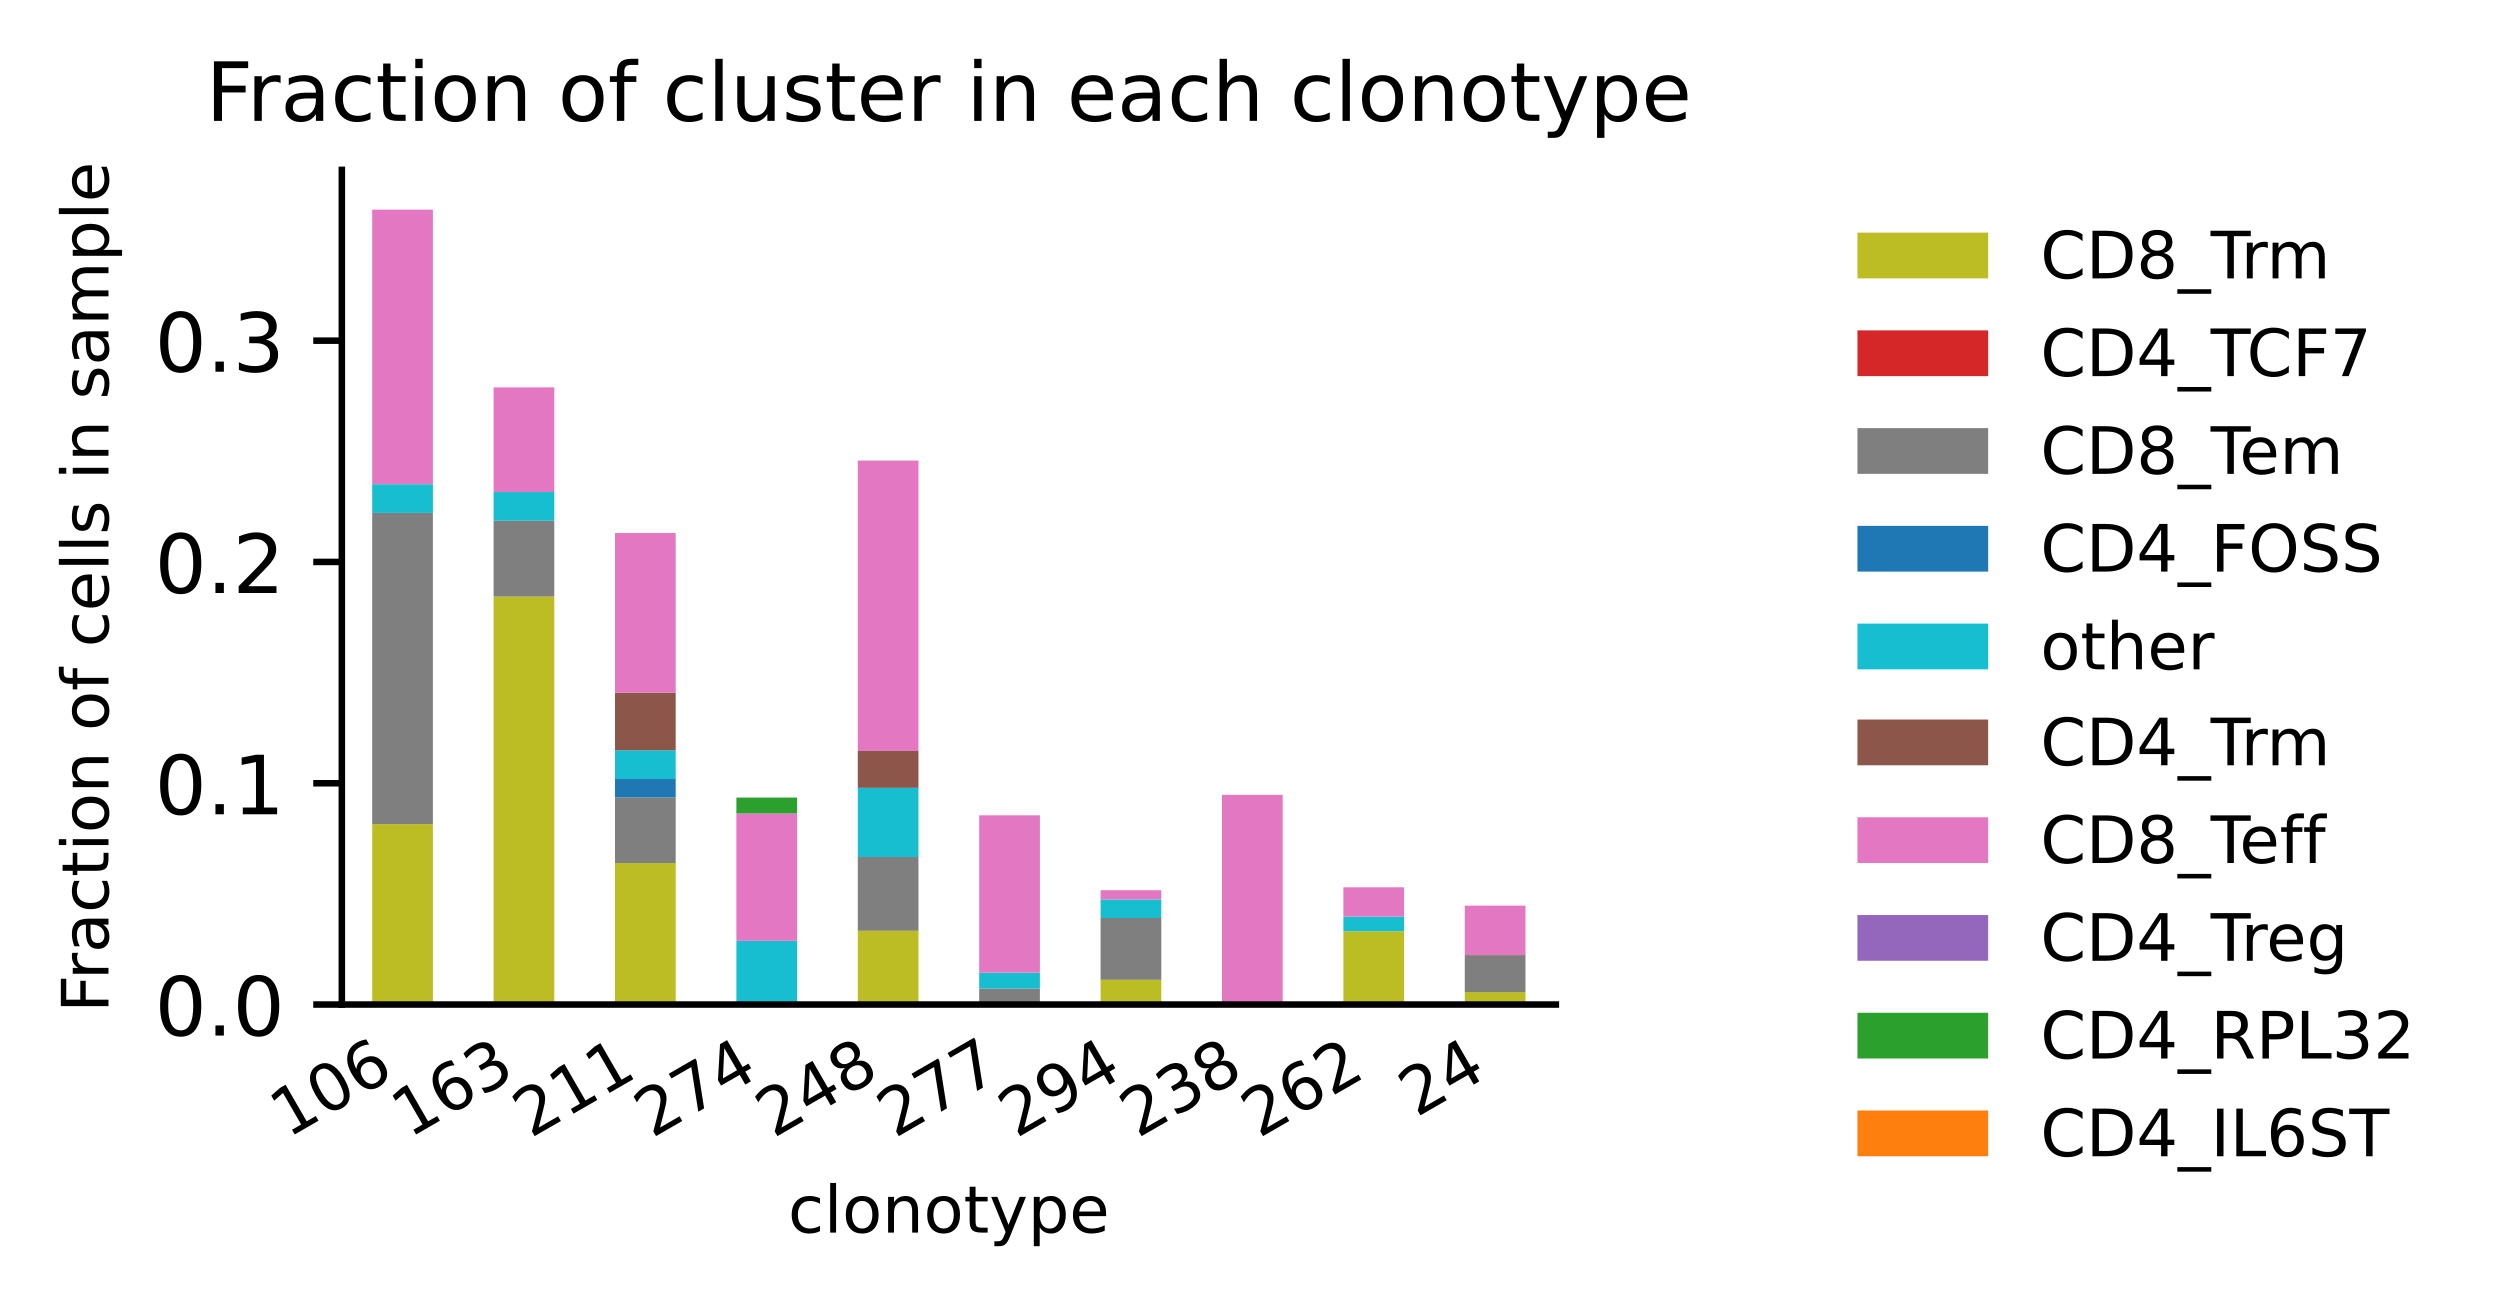 <?xml version="1.0" encoding="utf-8" standalone="no"?>
<!DOCTYPE svg PUBLIC "-//W3C//DTD SVG 1.1//EN"
  "http://www.w3.org/Graphics/SVG/1.1/DTD/svg11.dtd">
<!-- Created with matplotlib (https://matplotlib.org/) -->
<svg height="159.749pt" version="1.1" viewBox="0 0 306.031 159.749" width="306.031pt" xmlns="http://www.w3.org/2000/svg" xmlns:xlink="http://www.w3.org/1999/xlink">
 <defs>
  <style type="text/css">
*{stroke-linecap:butt;stroke-linejoin:round;}
  </style>
 </defs>
 <g id="figure_1">
  <g id="patch_1">
   <path d="M 0 159.749 
L 306.031 159.749 
L 306.031 0 
L 0 0 
z
" style="fill:#ffffff;"/>
  </g>
  <g id="axes_1">
   <g id="patch_2">
    <path d="M 41.846 122.966 
L 190.454 122.966 
L 190.454 20.798 
L 41.846 20.798 
z
" style="fill:#ffffff;"/>
   </g>
   <g id="patch_3">
    <path clip-path="url(#p5b9db26c37)" d="M 45.561 122.966 
L 52.991 122.966 
L 52.991 100.886 
L 45.561 100.886 
z
" style="fill:#bcbd22;"/>
   </g>
   <g id="patch_4">
    <path clip-path="url(#p5b9db26c37)" d="M 60.422 122.966 
L 67.852 122.966 
L 67.852 73.031 
L 60.422 73.031 
z
" style="fill:#bcbd22;"/>
   </g>
   <g id="patch_5">
    <path clip-path="url(#p5b9db26c37)" d="M 75.282 122.966 
L 82.713 122.966 
L 82.713 105.653 
L 75.282 105.653 
z
" style="fill:#bcbd22;"/>
   </g>
   <g id="patch_6">
    <path clip-path="url(#p5b9db26c37)" d="M 90.143 122.966 
L 97.574 122.966 
L 97.574 122.966 
L 90.143 122.966 
z
" style="fill:#bcbd22;"/>
   </g>
   <g id="patch_7">
    <path clip-path="url(#p5b9db26c37)" d="M 105.004 122.966 
L 112.434 122.966 
L 112.434 113.937 
L 105.004 113.937 
z
" style="fill:#bcbd22;"/>
   </g>
   <g id="patch_8">
    <path clip-path="url(#p5b9db26c37)" d="M 119.865 122.966 
L 127.295 122.966 
L 127.295 122.966 
L 119.865 122.966 
z
" style="fill:#bcbd22;"/>
   </g>
   <g id="patch_9">
    <path clip-path="url(#p5b9db26c37)" d="M 134.726 122.966 
L 142.156 122.966 
L 142.156 119.94 
L 134.726 119.94 
z
" style="fill:#bcbd22;"/>
   </g>
   <g id="patch_10">
    <path clip-path="url(#p5b9db26c37)" d="M 149.586 122.966 
L 157.017 122.966 
L 157.017 122.966 
L 149.586 122.966 
z
" style="fill:#bcbd22;"/>
   </g>
   <g id="patch_11">
    <path clip-path="url(#p5b9db26c37)" d="M 164.447 122.966 
L 171.878 122.966 
L 171.878 113.997 
L 164.447 113.997 
z
" style="fill:#bcbd22;"/>
   </g>
   <g id="patch_12">
    <path clip-path="url(#p5b9db26c37)" d="M 179.308 122.966 
L 186.738 122.966 
L 186.738 121.453 
L 179.308 121.453 
z
" style="fill:#bcbd22;"/>
   </g>
   <g id="patch_13">
    <path clip-path="url(#p5b9db26c37)" d="M 45.561 122.966 
L 52.991 122.966 
L 52.991 122.966 
L 45.561 122.966 
z
" style="fill:#d62728;"/>
   </g>
   <g id="patch_14">
    <path clip-path="url(#p5b9db26c37)" d="M 60.422 122.966 
L 67.852 122.966 
L 67.852 122.966 
L 60.422 122.966 
z
" style="fill:#d62728;"/>
   </g>
   <g id="patch_15">
    <path clip-path="url(#p5b9db26c37)" d="M 75.282 122.966 
L 82.713 122.966 
L 82.713 122.966 
L 75.282 122.966 
z
" style="fill:#d62728;"/>
   </g>
   <g id="patch_16">
    <path clip-path="url(#p5b9db26c37)" d="M 90.143 122.966 
L 97.574 122.966 
L 97.574 122.966 
L 90.143 122.966 
z
" style="fill:#d62728;"/>
   </g>
   <g id="patch_17">
    <path clip-path="url(#p5b9db26c37)" d="M 105.004 122.966 
L 112.434 122.966 
L 112.434 122.966 
L 105.004 122.966 
z
" style="fill:#d62728;"/>
   </g>
   <g id="patch_18">
    <path clip-path="url(#p5b9db26c37)" d="M 119.865 122.966 
L 127.295 122.966 
L 127.295 122.966 
L 119.865 122.966 
z
" style="fill:#d62728;"/>
   </g>
   <g id="patch_19">
    <path clip-path="url(#p5b9db26c37)" d="M 134.726 122.966 
L 142.156 122.966 
L 142.156 122.966 
L 134.726 122.966 
z
" style="fill:#d62728;"/>
   </g>
   <g id="patch_20">
    <path clip-path="url(#p5b9db26c37)" d="M 149.586 122.966 
L 157.017 122.966 
L 157.017 122.966 
L 149.586 122.966 
z
" style="fill:#d62728;"/>
   </g>
   <g id="patch_21">
    <path clip-path="url(#p5b9db26c37)" d="M 164.447 122.966 
L 171.878 122.966 
L 171.878 122.966 
L 164.447 122.966 
z
" style="fill:#d62728;"/>
   </g>
   <g id="patch_22">
    <path clip-path="url(#p5b9db26c37)" d="M 179.308 122.966 
L 186.738 122.966 
L 186.738 122.966 
L 179.308 122.966 
z
" style="fill:#d62728;"/>
   </g>
   <g id="patch_23">
    <path clip-path="url(#p5b9db26c37)" d="M 45.561 100.886 
L 52.991 100.886 
L 52.991 62.788 
L 45.561 62.788 
z
" style="fill:#7f7f7f;"/>
   </g>
   <g id="patch_24">
    <path clip-path="url(#p5b9db26c37)" d="M 60.422 73.031 
L 67.852 73.031 
L 67.852 63.75 
L 60.422 63.75 
z
" style="fill:#7f7f7f;"/>
   </g>
   <g id="patch_25">
    <path clip-path="url(#p5b9db26c37)" d="M 75.282 105.653 
L 82.713 105.653 
L 82.713 97.62 
L 75.282 97.62 
z
" style="fill:#7f7f7f;"/>
   </g>
   <g id="patch_26">
    <path clip-path="url(#p5b9db26c37)" d="M 90.143 122.966 
L 97.574 122.966 
L 97.574 122.966 
L 90.143 122.966 
z
" style="fill:#7f7f7f;"/>
   </g>
   <g id="patch_27">
    <path clip-path="url(#p5b9db26c37)" d="M 105.004 113.937 
L 112.434 113.937 
L 112.434 104.908 
L 105.004 104.908 
z
" style="fill:#7f7f7f;"/>
   </g>
   <g id="patch_28">
    <path clip-path="url(#p5b9db26c37)" d="M 119.865 122.966 
L 127.295 122.966 
L 127.295 121.018 
L 119.865 121.018 
z
" style="fill:#7f7f7f;"/>
   </g>
   <g id="patch_29">
    <path clip-path="url(#p5b9db26c37)" d="M 134.726 119.94 
L 142.156 119.94 
L 142.156 112.374 
L 134.726 112.374 
z
" style="fill:#7f7f7f;"/>
   </g>
   <g id="patch_30">
    <path clip-path="url(#p5b9db26c37)" d="M 149.586 122.966 
L 157.017 122.966 
L 157.017 122.966 
L 149.586 122.966 
z
" style="fill:#7f7f7f;"/>
   </g>
   <g id="patch_31">
    <path clip-path="url(#p5b9db26c37)" d="M 164.447 122.966 
L 171.878 122.966 
L 171.878 122.966 
L 164.447 122.966 
z
" style="fill:#7f7f7f;"/>
   </g>
   <g id="patch_32">
    <path clip-path="url(#p5b9db26c37)" d="M 179.308 121.453 
L 186.738 121.453 
L 186.738 116.913 
L 179.308 116.913 
z
" style="fill:#7f7f7f;"/>
   </g>
   <g id="patch_33">
    <path clip-path="url(#p5b9db26c37)" d="M 45.561 122.966 
L 52.991 122.966 
L 52.991 122.966 
L 45.561 122.966 
z
" style="fill:#1f77b4;"/>
   </g>
   <g id="patch_34">
    <path clip-path="url(#p5b9db26c37)" d="M 60.422 122.966 
L 67.852 122.966 
L 67.852 122.966 
L 60.422 122.966 
z
" style="fill:#1f77b4;"/>
   </g>
   <g id="patch_35">
    <path clip-path="url(#p5b9db26c37)" d="M 75.282 97.62 
L 82.713 97.62 
L 82.713 95.363 
L 75.282 95.363 
z
" style="fill:#1f77b4;"/>
   </g>
   <g id="patch_36">
    <path clip-path="url(#p5b9db26c37)" d="M 90.143 122.966 
L 97.574 122.966 
L 97.574 122.966 
L 90.143 122.966 
z
" style="fill:#1f77b4;"/>
   </g>
   <g id="patch_37">
    <path clip-path="url(#p5b9db26c37)" d="M 105.004 122.966 
L 112.434 122.966 
L 112.434 122.966 
L 105.004 122.966 
z
" style="fill:#1f77b4;"/>
   </g>
   <g id="patch_38">
    <path clip-path="url(#p5b9db26c37)" d="M 119.865 122.966 
L 127.295 122.966 
L 127.295 122.966 
L 119.865 122.966 
z
" style="fill:#1f77b4;"/>
   </g>
   <g id="patch_39">
    <path clip-path="url(#p5b9db26c37)" d="M 134.726 122.966 
L 142.156 122.966 
L 142.156 122.966 
L 134.726 122.966 
z
" style="fill:#1f77b4;"/>
   </g>
   <g id="patch_40">
    <path clip-path="url(#p5b9db26c37)" d="M 149.586 122.966 
L 157.017 122.966 
L 157.017 122.966 
L 149.586 122.966 
z
" style="fill:#1f77b4;"/>
   </g>
   <g id="patch_41">
    <path clip-path="url(#p5b9db26c37)" d="M 164.447 122.966 
L 171.878 122.966 
L 171.878 122.966 
L 164.447 122.966 
z
" style="fill:#1f77b4;"/>
   </g>
   <g id="patch_42">
    <path clip-path="url(#p5b9db26c37)" d="M 179.308 122.966 
L 186.738 122.966 
L 186.738 122.966 
L 179.308 122.966 
z
" style="fill:#1f77b4;"/>
   </g>
   <g id="patch_43">
    <path clip-path="url(#p5b9db26c37)" d="M 45.561 62.788 
L 52.991 62.788 
L 52.991 59.27 
L 45.561 59.27 
z
" style="fill:#17becf;"/>
   </g>
   <g id="patch_44">
    <path clip-path="url(#p5b9db26c37)" d="M 60.422 63.75 
L 67.852 63.75 
L 67.852 60.232 
L 60.422 60.232 
z
" style="fill:#17becf;"/>
   </g>
   <g id="patch_45">
    <path clip-path="url(#p5b9db26c37)" d="M 75.282 95.363 
L 82.713 95.363 
L 82.713 91.845 
L 75.282 91.845 
z
" style="fill:#17becf;"/>
   </g>
   <g id="patch_46">
    <path clip-path="url(#p5b9db26c37)" d="M 90.143 122.966 
L 97.574 122.966 
L 97.574 115.171 
L 90.143 115.171 
z
" style="fill:#17becf;"/>
   </g>
   <g id="patch_47">
    <path clip-path="url(#p5b9db26c37)" d="M 105.004 104.908 
L 112.434 104.908 
L 112.434 96.443 
L 105.004 96.443 
z
" style="fill:#17becf;"/>
   </g>
   <g id="patch_48">
    <path clip-path="url(#p5b9db26c37)" d="M 119.865 121.018 
L 127.295 121.018 
L 127.295 119.069 
L 119.865 119.069 
z
" style="fill:#17becf;"/>
   </g>
   <g id="patch_49">
    <path clip-path="url(#p5b9db26c37)" d="M 134.726 112.374 
L 142.156 112.374 
L 142.156 110.107 
L 134.726 110.107 
z
" style="fill:#17becf;"/>
   </g>
   <g id="patch_50">
    <path clip-path="url(#p5b9db26c37)" d="M 149.586 122.966 
L 157.017 122.966 
L 157.017 122.966 
L 149.586 122.966 
z
" style="fill:#17becf;"/>
   </g>
   <g id="patch_51">
    <path clip-path="url(#p5b9db26c37)" d="M 164.447 113.997 
L 171.878 113.997 
L 171.878 112.203 
L 164.447 112.203 
z
" style="fill:#17becf;"/>
   </g>
   <g id="patch_52">
    <path clip-path="url(#p5b9db26c37)" d="M 179.308 122.966 
L 186.738 122.966 
L 186.738 122.966 
L 179.308 122.966 
z
" style="fill:#17becf;"/>
   </g>
   <g id="patch_53">
    <path clip-path="url(#p5b9db26c37)" d="M 45.561 122.966 
L 52.991 122.966 
L 52.991 122.966 
L 45.561 122.966 
z
" style="fill:#8c564b;"/>
   </g>
   <g id="patch_54">
    <path clip-path="url(#p5b9db26c37)" d="M 60.422 122.966 
L 67.852 122.966 
L 67.852 122.966 
L 60.422 122.966 
z
" style="fill:#8c564b;"/>
   </g>
   <g id="patch_55">
    <path clip-path="url(#p5b9db26c37)" d="M 75.282 91.845 
L 82.713 91.845 
L 82.713 84.809 
L 75.282 84.809 
z
" style="fill:#8c564b;"/>
   </g>
   <g id="patch_56">
    <path clip-path="url(#p5b9db26c37)" d="M 90.143 122.966 
L 97.574 122.966 
L 97.574 122.966 
L 90.143 122.966 
z
" style="fill:#8c564b;"/>
   </g>
   <g id="patch_57">
    <path clip-path="url(#p5b9db26c37)" d="M 105.004 96.443 
L 112.434 96.443 
L 112.434 91.929 
L 105.004 91.929 
z
" style="fill:#8c564b;"/>
   </g>
   <g id="patch_58">
    <path clip-path="url(#p5b9db26c37)" d="M 119.865 122.966 
L 127.295 122.966 
L 127.295 122.966 
L 119.865 122.966 
z
" style="fill:#8c564b;"/>
   </g>
   <g id="patch_59">
    <path clip-path="url(#p5b9db26c37)" d="M 134.726 122.966 
L 142.156 122.966 
L 142.156 122.966 
L 134.726 122.966 
z
" style="fill:#8c564b;"/>
   </g>
   <g id="patch_60">
    <path clip-path="url(#p5b9db26c37)" d="M 149.586 122.966 
L 157.017 122.966 
L 157.017 122.966 
L 149.586 122.966 
z
" style="fill:#8c564b;"/>
   </g>
   <g id="patch_61">
    <path clip-path="url(#p5b9db26c37)" d="M 164.447 122.966 
L 171.878 122.966 
L 171.878 122.966 
L 164.447 122.966 
z
" style="fill:#8c564b;"/>
   </g>
   <g id="patch_62">
    <path clip-path="url(#p5b9db26c37)" d="M 179.308 122.966 
L 186.738 122.966 
L 186.738 122.966 
L 179.308 122.966 
z
" style="fill:#8c564b;"/>
   </g>
   <g id="patch_63">
    <path clip-path="url(#p5b9db26c37)" d="M 45.561 59.27 
L 52.991 59.27 
L 52.991 25.664 
L 45.561 25.664 
z
" style="fill:#e377c2;"/>
   </g>
   <g id="patch_64">
    <path clip-path="url(#p5b9db26c37)" d="M 60.422 60.232 
L 67.852 60.232 
L 67.852 47.421 
L 60.422 47.421 
z
" style="fill:#e377c2;"/>
   </g>
   <g id="patch_65">
    <path clip-path="url(#p5b9db26c37)" d="M 75.282 84.809 
L 82.713 84.809 
L 82.713 65.25 
L 75.282 65.25 
z
" style="fill:#e377c2;"/>
   </g>
   <g id="patch_66">
    <path clip-path="url(#p5b9db26c37)" d="M 90.143 115.171 
L 97.574 115.171 
L 97.574 99.581 
L 90.143 99.581 
z
" style="fill:#e377c2;"/>
   </g>
   <g id="patch_67">
    <path clip-path="url(#p5b9db26c37)" d="M 105.004 91.929 
L 112.434 91.929 
L 112.434 56.376 
L 105.004 56.376 
z
" style="fill:#e377c2;"/>
   </g>
   <g id="patch_68">
    <path clip-path="url(#p5b9db26c37)" d="M 119.865 119.069 
L 127.295 119.069 
L 127.295 99.805 
L 119.865 99.805 
z
" style="fill:#e377c2;"/>
   </g>
   <g id="patch_69">
    <path clip-path="url(#p5b9db26c37)" d="M 134.726 110.107 
L 142.156 110.107 
L 142.156 108.973 
L 134.726 108.973 
z
" style="fill:#e377c2;"/>
   </g>
   <g id="patch_70">
    <path clip-path="url(#p5b9db26c37)" d="M 149.586 122.966 
L 157.017 122.966 
L 157.017 97.304 
L 149.586 97.304 
z
" style="fill:#e377c2;"/>
   </g>
   <g id="patch_71">
    <path clip-path="url(#p5b9db26c37)" d="M 164.447 112.203 
L 171.878 112.203 
L 171.878 108.615 
L 164.447 108.615 
z
" style="fill:#e377c2;"/>
   </g>
   <g id="patch_72">
    <path clip-path="url(#p5b9db26c37)" d="M 179.308 116.913 
L 186.738 116.913 
L 186.738 110.86 
L 179.308 110.86 
z
" style="fill:#e377c2;"/>
   </g>
   <g id="patch_73">
    <path clip-path="url(#p5b9db26c37)" d="M 45.561 122.966 
L 52.991 122.966 
L 52.991 122.966 
L 45.561 122.966 
z
" style="fill:#9467bd;"/>
   </g>
   <g id="patch_74">
    <path clip-path="url(#p5b9db26c37)" d="M 60.422 122.966 
L 67.852 122.966 
L 67.852 122.966 
L 60.422 122.966 
z
" style="fill:#9467bd;"/>
   </g>
   <g id="patch_75">
    <path clip-path="url(#p5b9db26c37)" d="M 75.282 122.966 
L 82.713 122.966 
L 82.713 122.966 
L 75.282 122.966 
z
" style="fill:#9467bd;"/>
   </g>
   <g id="patch_76">
    <path clip-path="url(#p5b9db26c37)" d="M 90.143 122.966 
L 97.574 122.966 
L 97.574 122.966 
L 90.143 122.966 
z
" style="fill:#9467bd;"/>
   </g>
   <g id="patch_77">
    <path clip-path="url(#p5b9db26c37)" d="M 105.004 122.966 
L 112.434 122.966 
L 112.434 122.966 
L 105.004 122.966 
z
" style="fill:#9467bd;"/>
   </g>
   <g id="patch_78">
    <path clip-path="url(#p5b9db26c37)" d="M 119.865 122.966 
L 127.295 122.966 
L 127.295 122.966 
L 119.865 122.966 
z
" style="fill:#9467bd;"/>
   </g>
   <g id="patch_79">
    <path clip-path="url(#p5b9db26c37)" d="M 134.726 122.966 
L 142.156 122.966 
L 142.156 122.966 
L 134.726 122.966 
z
" style="fill:#9467bd;"/>
   </g>
   <g id="patch_80">
    <path clip-path="url(#p5b9db26c37)" d="M 149.586 122.966 
L 157.017 122.966 
L 157.017 122.966 
L 149.586 122.966 
z
" style="fill:#9467bd;"/>
   </g>
   <g id="patch_81">
    <path clip-path="url(#p5b9db26c37)" d="M 164.447 122.966 
L 171.878 122.966 
L 171.878 122.966 
L 164.447 122.966 
z
" style="fill:#9467bd;"/>
   </g>
   <g id="patch_82">
    <path clip-path="url(#p5b9db26c37)" d="M 179.308 122.966 
L 186.738 122.966 
L 186.738 122.966 
L 179.308 122.966 
z
" style="fill:#9467bd;"/>
   </g>
   <g id="patch_83">
    <path clip-path="url(#p5b9db26c37)" d="M 45.561 122.966 
L 52.991 122.966 
L 52.991 122.966 
L 45.561 122.966 
z
" style="fill:#2ca02c;"/>
   </g>
   <g id="patch_84">
    <path clip-path="url(#p5b9db26c37)" d="M 60.422 122.966 
L 67.852 122.966 
L 67.852 122.966 
L 60.422 122.966 
z
" style="fill:#2ca02c;"/>
   </g>
   <g id="patch_85">
    <path clip-path="url(#p5b9db26c37)" d="M 75.282 122.966 
L 82.713 122.966 
L 82.713 122.966 
L 75.282 122.966 
z
" style="fill:#2ca02c;"/>
   </g>
   <g id="patch_86">
    <path clip-path="url(#p5b9db26c37)" d="M 90.143 99.581 
L 97.574 99.581 
L 97.574 97.633 
L 90.143 97.633 
z
" style="fill:#2ca02c;"/>
   </g>
   <g id="patch_87">
    <path clip-path="url(#p5b9db26c37)" d="M 105.004 122.966 
L 112.434 122.966 
L 112.434 122.966 
L 105.004 122.966 
z
" style="fill:#2ca02c;"/>
   </g>
   <g id="patch_88">
    <path clip-path="url(#p5b9db26c37)" d="M 119.865 122.966 
L 127.295 122.966 
L 127.295 122.966 
L 119.865 122.966 
z
" style="fill:#2ca02c;"/>
   </g>
   <g id="patch_89">
    <path clip-path="url(#p5b9db26c37)" d="M 134.726 122.966 
L 142.156 122.966 
L 142.156 122.966 
L 134.726 122.966 
z
" style="fill:#2ca02c;"/>
   </g>
   <g id="patch_90">
    <path clip-path="url(#p5b9db26c37)" d="M 149.586 122.966 
L 157.017 122.966 
L 157.017 122.966 
L 149.586 122.966 
z
" style="fill:#2ca02c;"/>
   </g>
   <g id="patch_91">
    <path clip-path="url(#p5b9db26c37)" d="M 164.447 122.966 
L 171.878 122.966 
L 171.878 122.966 
L 164.447 122.966 
z
" style="fill:#2ca02c;"/>
   </g>
   <g id="patch_92">
    <path clip-path="url(#p5b9db26c37)" d="M 179.308 122.966 
L 186.738 122.966 
L 186.738 122.966 
L 179.308 122.966 
z
" style="fill:#2ca02c;"/>
   </g>
   <g id="patch_93">
    <path clip-path="url(#p5b9db26c37)" d="M 45.561 122.966 
L 52.991 122.966 
L 52.991 122.966 
L 45.561 122.966 
z
" style="fill:#ff7f0e;"/>
   </g>
   <g id="patch_94">
    <path clip-path="url(#p5b9db26c37)" d="M 60.422 122.966 
L 67.852 122.966 
L 67.852 122.966 
L 60.422 122.966 
z
" style="fill:#ff7f0e;"/>
   </g>
   <g id="patch_95">
    <path clip-path="url(#p5b9db26c37)" d="M 75.282 122.966 
L 82.713 122.966 
L 82.713 122.966 
L 75.282 122.966 
z
" style="fill:#ff7f0e;"/>
   </g>
   <g id="patch_96">
    <path clip-path="url(#p5b9db26c37)" d="M 90.143 122.966 
L 97.574 122.966 
L 97.574 122.966 
L 90.143 122.966 
z
" style="fill:#ff7f0e;"/>
   </g>
   <g id="patch_97">
    <path clip-path="url(#p5b9db26c37)" d="M 105.004 122.966 
L 112.434 122.966 
L 112.434 122.966 
L 105.004 122.966 
z
" style="fill:#ff7f0e;"/>
   </g>
   <g id="patch_98">
    <path clip-path="url(#p5b9db26c37)" d="M 119.865 122.966 
L 127.295 122.966 
L 127.295 122.966 
L 119.865 122.966 
z
" style="fill:#ff7f0e;"/>
   </g>
   <g id="patch_99">
    <path clip-path="url(#p5b9db26c37)" d="M 134.726 122.966 
L 142.156 122.966 
L 142.156 122.966 
L 134.726 122.966 
z
" style="fill:#ff7f0e;"/>
   </g>
   <g id="patch_100">
    <path clip-path="url(#p5b9db26c37)" d="M 149.586 122.966 
L 157.017 122.966 
L 157.017 122.966 
L 149.586 122.966 
z
" style="fill:#ff7f0e;"/>
   </g>
   <g id="patch_101">
    <path clip-path="url(#p5b9db26c37)" d="M 164.447 122.966 
L 171.878 122.966 
L 171.878 122.966 
L 164.447 122.966 
z
" style="fill:#ff7f0e;"/>
   </g>
   <g id="patch_102">
    <path clip-path="url(#p5b9db26c37)" d="M 179.308 122.966 
L 186.738 122.966 
L 186.738 122.966 
L 179.308 122.966 
z
" style="fill:#ff7f0e;"/>
   </g>
   <g id="matplotlib.axis_1">
    <g id="xtick_1">
     <g id="line2d_1"/>
     <g id="text_1">
      <!-- 106 -->
      <defs>
       <path d="M 12.406 8.297 
L 28.516 8.297 
L 28.516 63.922 
L 10.984 60.406 
L 10.984 69.391 
L 28.422 72.906 
L 38.281 72.906 
L 38.281 8.297 
L 54.391 8.297 
L 54.391 0 
L 12.406 0 
z
" id="DejaVuSans-49"/>
       <path d="M 31.781 66.406 
Q 24.172 66.406 20.328 58.906 
Q 16.5 51.422 16.5 36.375 
Q 16.5 21.391 20.328 13.891 
Q 24.172 6.391 31.781 6.391 
Q 39.453 6.391 43.281 13.891 
Q 47.125 21.391 47.125 36.375 
Q 47.125 51.422 43.281 58.906 
Q 39.453 66.406 31.781 66.406 
z
M 31.781 74.219 
Q 44.047 74.219 50.516 64.516 
Q 56.984 54.828 56.984 36.375 
Q 56.984 17.969 50.516 8.266 
Q 44.047 -1.422 31.781 -1.422 
Q 19.531 -1.422 13.062 8.266 
Q 6.594 17.969 6.594 36.375 
Q 6.594 54.828 13.062 64.516 
Q 19.531 74.219 31.781 74.219 
z
" id="DejaVuSans-48"/>
       <path d="M 33.016 40.375 
Q 26.375 40.375 22.484 35.828 
Q 18.609 31.297 18.609 23.391 
Q 18.609 15.531 22.484 10.953 
Q 26.375 6.391 33.016 6.391 
Q 39.656 6.391 43.531 10.953 
Q 47.406 15.531 47.406 23.391 
Q 47.406 31.297 43.531 35.828 
Q 39.656 40.375 33.016 40.375 
z
M 52.594 71.297 
L 52.594 62.312 
Q 48.875 64.062 45.094 64.984 
Q 41.312 65.922 37.594 65.922 
Q 27.828 65.922 22.672 59.328 
Q 17.531 52.734 16.797 39.406 
Q 19.672 43.656 24.016 45.922 
Q 28.375 48.188 33.594 48.188 
Q 44.578 48.188 50.953 41.516 
Q 57.328 34.859 57.328 23.391 
Q 57.328 12.156 50.688 5.359 
Q 44.047 -1.422 33.016 -1.422 
Q 20.359 -1.422 13.672 8.266 
Q 6.984 17.969 6.984 36.375 
Q 6.984 53.656 15.188 63.938 
Q 23.391 74.219 37.203 74.219 
Q 40.922 74.219 44.703 73.484 
Q 48.484 72.75 52.594 71.297 
z
" id="DejaVuSans-54"/>
      </defs>
      <g transform="translate(35.22 139.366)rotate(-30)scale(0.08 -0.08)">
       <use xlink:href="#DejaVuSans-49"/>
       <use x="63.623" xlink:href="#DejaVuSans-48"/>
       <use x="127.246" xlink:href="#DejaVuSans-54"/>
      </g>
     </g>
    </g>
    <g id="xtick_2">
     <g id="line2d_2"/>
     <g id="text_2">
      <!-- 163 -->
      <defs>
       <path d="M 40.578 39.312 
Q 47.656 37.797 51.625 33 
Q 55.609 28.219 55.609 21.188 
Q 55.609 10.406 48.188 4.484 
Q 40.766 -1.422 27.094 -1.422 
Q 22.516 -1.422 17.656 -0.516 
Q 12.797 0.391 7.625 2.203 
L 7.625 11.719 
Q 11.719 9.328 16.594 8.109 
Q 21.484 6.891 26.812 6.891 
Q 36.078 6.891 40.938 10.547 
Q 45.797 14.203 45.797 21.188 
Q 45.797 27.641 41.281 31.266 
Q 36.766 34.906 28.719 34.906 
L 20.219 34.906 
L 20.219 43.016 
L 29.109 43.016 
Q 36.375 43.016 40.234 45.922 
Q 44.094 48.828 44.094 54.297 
Q 44.094 59.906 40.109 62.906 
Q 36.141 65.922 28.719 65.922 
Q 24.656 65.922 20.016 65.031 
Q 15.375 64.156 9.812 62.312 
L 9.812 71.094 
Q 15.438 72.656 20.344 73.438 
Q 25.25 74.219 29.594 74.219 
Q 40.828 74.219 47.359 69.109 
Q 53.906 64.016 53.906 55.328 
Q 53.906 49.266 50.438 45.094 
Q 46.969 40.922 40.578 39.312 
z
" id="DejaVuSans-51"/>
      </defs>
      <g transform="translate(50.081 139.366)rotate(-30)scale(0.08 -0.08)">
       <use xlink:href="#DejaVuSans-49"/>
       <use x="63.623" xlink:href="#DejaVuSans-54"/>
       <use x="127.246" xlink:href="#DejaVuSans-51"/>
      </g>
     </g>
    </g>
    <g id="xtick_3">
     <g id="line2d_3"/>
     <g id="text_3">
      <!-- 211 -->
      <defs>
       <path d="M 19.188 8.297 
L 53.609 8.297 
L 53.609 0 
L 7.328 0 
L 7.328 8.297 
Q 12.938 14.109 22.625 23.891 
Q 32.328 33.688 34.812 36.531 
Q 39.547 41.844 41.422 45.531 
Q 43.312 49.219 43.312 52.781 
Q 43.312 58.594 39.234 62.25 
Q 35.156 65.922 28.609 65.922 
Q 23.969 65.922 18.812 64.312 
Q 13.672 62.703 7.812 59.422 
L 7.812 69.391 
Q 13.766 71.781 18.938 73 
Q 24.125 74.219 28.422 74.219 
Q 39.75 74.219 46.484 68.547 
Q 53.219 62.891 53.219 53.422 
Q 53.219 48.922 51.531 44.891 
Q 49.859 40.875 45.406 35.406 
Q 44.188 33.984 37.641 27.219 
Q 31.109 20.453 19.188 8.297 
z
" id="DejaVuSans-50"/>
      </defs>
      <g transform="translate(64.942 139.366)rotate(-30)scale(0.08 -0.08)">
       <use xlink:href="#DejaVuSans-50"/>
       <use x="63.623" xlink:href="#DejaVuSans-49"/>
       <use x="127.246" xlink:href="#DejaVuSans-49"/>
      </g>
     </g>
    </g>
    <g id="xtick_4">
     <g id="line2d_4"/>
     <g id="text_4">
      <!-- 274 -->
      <defs>
       <path d="M 8.203 72.906 
L 55.078 72.906 
L 55.078 68.703 
L 28.609 0 
L 18.312 0 
L 43.219 64.594 
L 8.203 64.594 
z
" id="DejaVuSans-55"/>
       <path d="M 37.797 64.312 
L 12.891 25.391 
L 37.797 25.391 
z
M 35.203 72.906 
L 47.609 72.906 
L 47.609 25.391 
L 58.016 25.391 
L 58.016 17.188 
L 47.609 17.188 
L 47.609 0 
L 37.797 0 
L 37.797 17.188 
L 4.891 17.188 
L 4.891 26.703 
z
" id="DejaVuSans-52"/>
      </defs>
      <g transform="translate(79.802 139.366)rotate(-30)scale(0.08 -0.08)">
       <use xlink:href="#DejaVuSans-50"/>
       <use x="63.623" xlink:href="#DejaVuSans-55"/>
       <use x="127.246" xlink:href="#DejaVuSans-52"/>
      </g>
     </g>
    </g>
    <g id="xtick_5">
     <g id="line2d_5"/>
     <g id="text_5">
      <!-- 248 -->
      <defs>
       <path d="M 31.781 34.625 
Q 24.75 34.625 20.719 30.859 
Q 16.703 27.094 16.703 20.516 
Q 16.703 13.922 20.719 10.156 
Q 24.75 6.391 31.781 6.391 
Q 38.812 6.391 42.859 10.172 
Q 46.922 13.969 46.922 20.516 
Q 46.922 27.094 42.891 30.859 
Q 38.875 34.625 31.781 34.625 
z
M 21.922 38.812 
Q 15.578 40.375 12.031 44.719 
Q 8.5 49.078 8.5 55.328 
Q 8.5 64.062 14.719 69.141 
Q 20.953 74.219 31.781 74.219 
Q 42.672 74.219 48.875 69.141 
Q 55.078 64.062 55.078 55.328 
Q 55.078 49.078 51.531 44.719 
Q 48 40.375 41.703 38.812 
Q 48.828 37.156 52.797 32.312 
Q 56.781 27.484 56.781 20.516 
Q 56.781 9.906 50.312 4.234 
Q 43.844 -1.422 31.781 -1.422 
Q 19.734 -1.422 13.25 4.234 
Q 6.781 9.906 6.781 20.516 
Q 6.781 27.484 10.781 32.312 
Q 14.797 37.156 21.922 38.812 
z
M 18.312 54.391 
Q 18.312 48.734 21.844 45.562 
Q 25.391 42.391 31.781 42.391 
Q 38.141 42.391 41.719 45.562 
Q 45.312 48.734 45.312 54.391 
Q 45.312 60.062 41.719 63.234 
Q 38.141 66.406 31.781 66.406 
Q 25.391 66.406 21.844 63.234 
Q 18.312 60.062 18.312 54.391 
z
" id="DejaVuSans-56"/>
      </defs>
      <g transform="translate(94.663 139.366)rotate(-30)scale(0.08 -0.08)">
       <use xlink:href="#DejaVuSans-50"/>
       <use x="63.623" xlink:href="#DejaVuSans-52"/>
       <use x="127.246" xlink:href="#DejaVuSans-56"/>
      </g>
     </g>
    </g>
    <g id="xtick_6">
     <g id="line2d_6"/>
     <g id="text_6">
      <!-- 277 -->
      <g transform="translate(109.524 139.366)rotate(-30)scale(0.08 -0.08)">
       <use xlink:href="#DejaVuSans-50"/>
       <use x="63.623" xlink:href="#DejaVuSans-55"/>
       <use x="127.246" xlink:href="#DejaVuSans-55"/>
      </g>
     </g>
    </g>
    <g id="xtick_7">
     <g id="line2d_7"/>
     <g id="text_7">
      <!-- 294 -->
      <defs>
       <path d="M 10.984 1.516 
L 10.984 10.5 
Q 14.703 8.734 18.5 7.812 
Q 22.312 6.891 25.984 6.891 
Q 35.75 6.891 40.891 13.453 
Q 46.047 20.016 46.781 33.406 
Q 43.953 29.203 39.594 26.953 
Q 35.25 24.703 29.984 24.703 
Q 19.047 24.703 12.672 31.312 
Q 6.297 37.938 6.297 49.422 
Q 6.297 60.641 12.938 67.422 
Q 19.578 74.219 30.609 74.219 
Q 43.266 74.219 49.922 64.516 
Q 56.594 54.828 56.594 36.375 
Q 56.594 19.141 48.406 8.859 
Q 40.234 -1.422 26.422 -1.422 
Q 22.703 -1.422 18.891 -0.688 
Q 15.094 0.047 10.984 1.516 
z
M 30.609 32.422 
Q 37.25 32.422 41.125 36.953 
Q 45.016 41.5 45.016 49.422 
Q 45.016 57.281 41.125 61.844 
Q 37.25 66.406 30.609 66.406 
Q 23.969 66.406 20.094 61.844 
Q 16.219 57.281 16.219 49.422 
Q 16.219 41.5 20.094 36.953 
Q 23.969 32.422 30.609 32.422 
z
" id="DejaVuSans-57"/>
      </defs>
      <g transform="translate(124.385 139.366)rotate(-30)scale(0.08 -0.08)">
       <use xlink:href="#DejaVuSans-50"/>
       <use x="63.623" xlink:href="#DejaVuSans-57"/>
       <use x="127.246" xlink:href="#DejaVuSans-52"/>
      </g>
     </g>
    </g>
    <g id="xtick_8">
     <g id="line2d_8"/>
     <g id="text_8">
      <!-- 238 -->
      <g transform="translate(139.246 139.366)rotate(-30)scale(0.08 -0.08)">
       <use xlink:href="#DejaVuSans-50"/>
       <use x="63.623" xlink:href="#DejaVuSans-51"/>
       <use x="127.246" xlink:href="#DejaVuSans-56"/>
      </g>
     </g>
    </g>
    <g id="xtick_9">
     <g id="line2d_9"/>
     <g id="text_9">
      <!-- 262 -->
      <g transform="translate(154.106 139.366)rotate(-30)scale(0.08 -0.08)">
       <use xlink:href="#DejaVuSans-50"/>
       <use x="63.623" xlink:href="#DejaVuSans-54"/>
       <use x="127.246" xlink:href="#DejaVuSans-50"/>
      </g>
     </g>
    </g>
    <g id="xtick_10">
     <g id="line2d_10"/>
     <g id="text_10">
      <!-- 24 -->
      <g transform="translate(173.375 136.821)rotate(-30)scale(0.08 -0.08)">
       <use xlink:href="#DejaVuSans-50"/>
       <use x="63.623" xlink:href="#DejaVuSans-52"/>
      </g>
     </g>
    </g>
    <g id="text_11">
     <!-- clonotype -->
     <defs>
      <path d="M 48.781 52.594 
L 48.781 44.188 
Q 44.969 46.297 41.141 47.344 
Q 37.312 48.391 33.406 48.391 
Q 24.656 48.391 19.812 42.844 
Q 14.984 37.312 14.984 27.297 
Q 14.984 17.281 19.812 11.734 
Q 24.656 6.203 33.406 6.203 
Q 37.312 6.203 41.141 7.25 
Q 44.969 8.297 48.781 10.406 
L 48.781 2.094 
Q 45.016 0.344 40.984 -0.531 
Q 36.969 -1.422 32.422 -1.422 
Q 20.062 -1.422 12.781 6.344 
Q 5.516 14.109 5.516 27.297 
Q 5.516 40.672 12.859 48.328 
Q 20.219 56 33.016 56 
Q 37.156 56 41.109 55.141 
Q 45.062 54.297 48.781 52.594 
z
" id="DejaVuSans-99"/>
      <path d="M 9.422 75.984 
L 18.406 75.984 
L 18.406 0 
L 9.422 0 
z
" id="DejaVuSans-108"/>
      <path d="M 30.609 48.391 
Q 23.391 48.391 19.188 42.75 
Q 14.984 37.109 14.984 27.297 
Q 14.984 17.484 19.156 11.844 
Q 23.344 6.203 30.609 6.203 
Q 37.797 6.203 41.984 11.859 
Q 46.188 17.531 46.188 27.297 
Q 46.188 37.016 41.984 42.703 
Q 37.797 48.391 30.609 48.391 
z
M 30.609 56 
Q 42.328 56 49.016 48.375 
Q 55.719 40.766 55.719 27.297 
Q 55.719 13.875 49.016 6.219 
Q 42.328 -1.422 30.609 -1.422 
Q 18.844 -1.422 12.172 6.219 
Q 5.516 13.875 5.516 27.297 
Q 5.516 40.766 12.172 48.375 
Q 18.844 56 30.609 56 
z
" id="DejaVuSans-111"/>
      <path d="M 54.891 33.016 
L 54.891 0 
L 45.906 0 
L 45.906 32.719 
Q 45.906 40.484 42.875 44.328 
Q 39.844 48.188 33.797 48.188 
Q 26.516 48.188 22.312 43.547 
Q 18.109 38.922 18.109 30.906 
L 18.109 0 
L 9.078 0 
L 9.078 54.688 
L 18.109 54.688 
L 18.109 46.188 
Q 21.344 51.125 25.703 53.562 
Q 30.078 56 35.797 56 
Q 45.219 56 50.047 50.172 
Q 54.891 44.344 54.891 33.016 
z
" id="DejaVuSans-110"/>
      <path d="M 18.312 70.219 
L 18.312 54.688 
L 36.812 54.688 
L 36.812 47.703 
L 18.312 47.703 
L 18.312 18.016 
Q 18.312 11.328 20.141 9.422 
Q 21.969 7.516 27.594 7.516 
L 36.812 7.516 
L 36.812 0 
L 27.594 0 
Q 17.188 0 13.234 3.875 
Q 9.281 7.766 9.281 18.016 
L 9.281 47.703 
L 2.688 47.703 
L 2.688 54.688 
L 9.281 54.688 
L 9.281 70.219 
z
" id="DejaVuSans-116"/>
      <path d="M 32.172 -5.078 
Q 28.375 -14.844 24.75 -17.812 
Q 21.141 -20.797 15.094 -20.797 
L 7.906 -20.797 
L 7.906 -13.281 
L 13.188 -13.281 
Q 16.891 -13.281 18.938 -11.516 
Q 21 -9.766 23.484 -3.219 
L 25.094 0.875 
L 2.984 54.688 
L 12.5 54.688 
L 29.594 11.922 
L 46.688 54.688 
L 56.203 54.688 
z
" id="DejaVuSans-121"/>
      <path d="M 18.109 8.203 
L 18.109 -20.797 
L 9.078 -20.797 
L 9.078 54.688 
L 18.109 54.688 
L 18.109 46.391 
Q 20.953 51.266 25.266 53.625 
Q 29.594 56 35.594 56 
Q 45.562 56 51.781 48.094 
Q 58.016 40.188 58.016 27.297 
Q 58.016 14.406 51.781 6.484 
Q 45.562 -1.422 35.594 -1.422 
Q 29.594 -1.422 25.266 0.953 
Q 20.953 3.328 18.109 8.203 
z
M 48.688 27.297 
Q 48.688 37.203 44.609 42.844 
Q 40.531 48.484 33.406 48.484 
Q 26.266 48.484 22.188 42.844 
Q 18.109 37.203 18.109 27.297 
Q 18.109 17.391 22.188 11.75 
Q 26.266 6.109 33.406 6.109 
Q 40.531 6.109 44.609 11.75 
Q 48.688 17.391 48.688 27.297 
z
" id="DejaVuSans-112"/>
      <path d="M 56.203 29.594 
L 56.203 25.203 
L 14.891 25.203 
Q 15.484 15.922 20.484 11.062 
Q 25.484 6.203 34.422 6.203 
Q 39.594 6.203 44.453 7.469 
Q 49.312 8.734 54.109 11.281 
L 54.109 2.781 
Q 49.266 0.734 44.188 -0.344 
Q 39.109 -1.422 33.891 -1.422 
Q 20.797 -1.422 13.156 6.188 
Q 5.516 13.812 5.516 26.812 
Q 5.516 40.234 12.766 48.109 
Q 20.016 56 32.328 56 
Q 43.359 56 49.781 48.891 
Q 56.203 41.797 56.203 29.594 
z
M 47.219 32.234 
Q 47.125 39.594 43.094 43.984 
Q 39.062 48.391 32.422 48.391 
Q 24.906 48.391 20.391 44.141 
Q 15.875 39.891 15.188 32.172 
z
" id="DejaVuSans-101"/>
     </defs>
     <g transform="translate(96.473 150.885)scale(0.08 -0.08)">
      <use xlink:href="#DejaVuSans-99"/>
      <use x="54.98" xlink:href="#DejaVuSans-108"/>
      <use x="82.764" xlink:href="#DejaVuSans-111"/>
      <use x="143.945" xlink:href="#DejaVuSans-110"/>
      <use x="207.324" xlink:href="#DejaVuSans-111"/>
      <use x="268.506" xlink:href="#DejaVuSans-116"/>
      <use x="307.715" xlink:href="#DejaVuSans-121"/>
      <use x="366.895" xlink:href="#DejaVuSans-112"/>
      <use x="430.371" xlink:href="#DejaVuSans-101"/>
     </g>
    </g>
   </g>
   <g id="matplotlib.axis_2">
    <g id="ytick_1">
     <g id="line2d_11">
      <defs>
       <path d="M 0 0 
L -3.5 0 
" id="mc42a2eb918" style="stroke:#000000;stroke-width:0.8;"/>
      </defs>
      <g>
       <use style="stroke:#000000;stroke-width:0.8;" x="41.846" xlink:href="#mc42a2eb918" y="122.966"/>
      </g>
     </g>
     <g id="text_12">
      <!-- 0.0 -->
      <defs>
       <path d="M 10.688 12.406 
L 21 12.406 
L 21 0 
L 10.688 0 
z
" id="DejaVuSans-46"/>
      </defs>
      <g transform="translate(18.942 126.766)scale(0.1 -0.1)">
       <use xlink:href="#DejaVuSans-48"/>
       <use x="63.623" xlink:href="#DejaVuSans-46"/>
       <use x="95.41" xlink:href="#DejaVuSans-48"/>
      </g>
     </g>
    </g>
    <g id="ytick_2">
     <g id="line2d_12">
      <g>
       <use style="stroke:#000000;stroke-width:0.8;" x="41.846" xlink:href="#mc42a2eb918" y="95.879"/>
      </g>
     </g>
     <g id="text_13">
      <!-- 0.1 -->
      <g transform="translate(18.942 99.678)scale(0.1 -0.1)">
       <use xlink:href="#DejaVuSans-48"/>
       <use x="63.623" xlink:href="#DejaVuSans-46"/>
       <use x="95.41" xlink:href="#DejaVuSans-49"/>
      </g>
     </g>
    </g>
    <g id="ytick_3">
     <g id="line2d_13">
      <g>
       <use style="stroke:#000000;stroke-width:0.8;" x="41.846" xlink:href="#mc42a2eb918" y="68.791"/>
      </g>
     </g>
     <g id="text_14">
      <!-- 0.2 -->
      <g transform="translate(18.942 72.59)scale(0.1 -0.1)">
       <use xlink:href="#DejaVuSans-48"/>
       <use x="63.623" xlink:href="#DejaVuSans-46"/>
       <use x="95.41" xlink:href="#DejaVuSans-50"/>
      </g>
     </g>
    </g>
    <g id="ytick_4">
     <g id="line2d_14">
      <g>
       <use style="stroke:#000000;stroke-width:0.8;" x="41.846" xlink:href="#mc42a2eb918" y="41.704"/>
      </g>
     </g>
     <g id="text_15">
      <!-- 0.3 -->
      <g transform="translate(18.942 45.503)scale(0.1 -0.1)">
       <use xlink:href="#DejaVuSans-48"/>
       <use x="63.623" xlink:href="#DejaVuSans-46"/>
       <use x="95.41" xlink:href="#DejaVuSans-51"/>
      </g>
     </g>
    </g>
    <g id="text_16">
     <!-- Fraction of cells in sample -->
     <defs>
      <path d="M 9.812 72.906 
L 51.703 72.906 
L 51.703 64.594 
L 19.672 64.594 
L 19.672 43.109 
L 48.578 43.109 
L 48.578 34.812 
L 19.672 34.812 
L 19.672 0 
L 9.812 0 
z
" id="DejaVuSans-70"/>
      <path d="M 41.109 46.297 
Q 39.594 47.172 37.812 47.578 
Q 36.031 48 33.891 48 
Q 26.266 48 22.188 43.047 
Q 18.109 38.094 18.109 28.812 
L 18.109 0 
L 9.078 0 
L 9.078 54.688 
L 18.109 54.688 
L 18.109 46.188 
Q 20.953 51.172 25.484 53.578 
Q 30.031 56 36.531 56 
Q 37.453 56 38.578 55.875 
Q 39.703 55.766 41.062 55.516 
z
" id="DejaVuSans-114"/>
      <path d="M 34.281 27.484 
Q 23.391 27.484 19.188 25 
Q 14.984 22.516 14.984 16.5 
Q 14.984 11.719 18.141 8.906 
Q 21.297 6.109 26.703 6.109 
Q 34.188 6.109 38.703 11.406 
Q 43.219 16.703 43.219 25.484 
L 43.219 27.484 
z
M 52.203 31.203 
L 52.203 0 
L 43.219 0 
L 43.219 8.297 
Q 40.141 3.328 35.547 0.953 
Q 30.953 -1.422 24.312 -1.422 
Q 15.922 -1.422 10.953 3.297 
Q 6 8.016 6 15.922 
Q 6 25.141 12.172 29.828 
Q 18.359 34.516 30.609 34.516 
L 43.219 34.516 
L 43.219 35.406 
Q 43.219 41.609 39.141 45 
Q 35.062 48.391 27.688 48.391 
Q 23 48.391 18.547 47.266 
Q 14.109 46.141 10.016 43.891 
L 10.016 52.203 
Q 14.938 54.109 19.578 55.047 
Q 24.219 56 28.609 56 
Q 40.484 56 46.344 49.844 
Q 52.203 43.703 52.203 31.203 
z
" id="DejaVuSans-97"/>
      <path d="M 9.422 54.688 
L 18.406 54.688 
L 18.406 0 
L 9.422 0 
z
M 9.422 75.984 
L 18.406 75.984 
L 18.406 64.594 
L 9.422 64.594 
z
" id="DejaVuSans-105"/>
      <path id="DejaVuSans-32"/>
      <path d="M 37.109 75.984 
L 37.109 68.5 
L 28.516 68.5 
Q 23.688 68.5 21.797 66.547 
Q 19.922 64.594 19.922 59.516 
L 19.922 54.688 
L 34.719 54.688 
L 34.719 47.703 
L 19.922 47.703 
L 19.922 0 
L 10.891 0 
L 10.891 47.703 
L 2.297 47.703 
L 2.297 54.688 
L 10.891 54.688 
L 10.891 58.5 
Q 10.891 67.625 15.141 71.797 
Q 19.391 75.984 28.609 75.984 
z
" id="DejaVuSans-102"/>
      <path d="M 44.281 53.078 
L 44.281 44.578 
Q 40.484 46.531 36.375 47.5 
Q 32.281 48.484 27.875 48.484 
Q 21.188 48.484 17.844 46.438 
Q 14.5 44.391 14.5 40.281 
Q 14.5 37.156 16.891 35.375 
Q 19.281 33.594 26.516 31.984 
L 29.594 31.297 
Q 39.156 29.25 43.188 25.516 
Q 47.219 21.781 47.219 15.094 
Q 47.219 7.469 41.188 3.016 
Q 35.156 -1.422 24.609 -1.422 
Q 20.219 -1.422 15.453 -0.562 
Q 10.688 0.297 5.422 2 
L 5.422 11.281 
Q 10.406 8.688 15.234 7.391 
Q 20.062 6.109 24.812 6.109 
Q 31.156 6.109 34.562 8.281 
Q 37.984 10.453 37.984 14.406 
Q 37.984 18.062 35.516 20.016 
Q 33.062 21.969 24.703 23.781 
L 21.578 24.516 
Q 13.234 26.266 9.516 29.906 
Q 5.812 33.547 5.812 39.891 
Q 5.812 47.609 11.281 51.797 
Q 16.75 56 26.812 56 
Q 31.781 56 36.172 55.266 
Q 40.578 54.547 44.281 53.078 
z
" id="DejaVuSans-115"/>
      <path d="M 52 44.188 
Q 55.375 50.25 60.062 53.125 
Q 64.75 56 71.094 56 
Q 79.641 56 84.281 50.016 
Q 88.922 44.047 88.922 33.016 
L 88.922 0 
L 79.891 0 
L 79.891 32.719 
Q 79.891 40.578 77.094 44.375 
Q 74.312 48.188 68.609 48.188 
Q 61.625 48.188 57.562 43.547 
Q 53.516 38.922 53.516 30.906 
L 53.516 0 
L 44.484 0 
L 44.484 32.719 
Q 44.484 40.625 41.703 44.406 
Q 38.922 48.188 33.109 48.188 
Q 26.219 48.188 22.156 43.531 
Q 18.109 38.875 18.109 30.906 
L 18.109 0 
L 9.078 0 
L 9.078 54.688 
L 18.109 54.688 
L 18.109 46.188 
Q 21.188 51.219 25.484 53.609 
Q 29.781 56 35.688 56 
Q 41.656 56 45.828 52.969 
Q 50 49.953 52 44.188 
z
" id="DejaVuSans-109"/>
     </defs>
     <g transform="translate(13.279 123.947)rotate(-90)scale(0.08 -0.08)">
      <use xlink:href="#DejaVuSans-70"/>
      <use x="50.27" xlink:href="#DejaVuSans-114"/>
      <use x="91.383" xlink:href="#DejaVuSans-97"/>
      <use x="152.662" xlink:href="#DejaVuSans-99"/>
      <use x="207.643" xlink:href="#DejaVuSans-116"/>
      <use x="246.852" xlink:href="#DejaVuSans-105"/>
      <use x="274.635" xlink:href="#DejaVuSans-111"/>
      <use x="335.816" xlink:href="#DejaVuSans-110"/>
      <use x="399.195" xlink:href="#DejaVuSans-32"/>
      <use x="430.982" xlink:href="#DejaVuSans-111"/>
      <use x="492.164" xlink:href="#DejaVuSans-102"/>
      <use x="527.369" xlink:href="#DejaVuSans-32"/>
      <use x="559.156" xlink:href="#DejaVuSans-99"/>
      <use x="614.137" xlink:href="#DejaVuSans-101"/>
      <use x="675.66" xlink:href="#DejaVuSans-108"/>
      <use x="703.443" xlink:href="#DejaVuSans-108"/>
      <use x="731.227" xlink:href="#DejaVuSans-115"/>
      <use x="783.326" xlink:href="#DejaVuSans-32"/>
      <use x="815.113" xlink:href="#DejaVuSans-105"/>
      <use x="842.896" xlink:href="#DejaVuSans-110"/>
      <use x="906.275" xlink:href="#DejaVuSans-32"/>
      <use x="938.062" xlink:href="#DejaVuSans-115"/>
      <use x="990.162" xlink:href="#DejaVuSans-97"/>
      <use x="1051.441" xlink:href="#DejaVuSans-109"/>
      <use x="1148.854" xlink:href="#DejaVuSans-112"/>
      <use x="1212.33" xlink:href="#DejaVuSans-108"/>
      <use x="1240.113" xlink:href="#DejaVuSans-101"/>
     </g>
    </g>
   </g>
   <g id="patch_103">
    <path d="M 41.846 122.966 
L 41.846 20.798 
" style="fill:none;stroke:#000000;stroke-linecap:square;stroke-linejoin:miter;stroke-width:0.8;"/>
   </g>
   <g id="patch_104">
    <path d="M 41.846 122.966 
L 190.454 122.966 
" style="fill:none;stroke:#000000;stroke-linecap:square;stroke-linejoin:miter;stroke-width:0.8;"/>
   </g>
   <g id="text_17">
    <!-- Fraction of cluster in each clonotype -->
    <defs>
     <path d="M 8.5 21.578 
L 8.5 54.688 
L 17.484 54.688 
L 17.484 21.922 
Q 17.484 14.156 20.5 10.266 
Q 23.531 6.391 29.594 6.391 
Q 36.859 6.391 41.078 11.031 
Q 45.312 15.672 45.312 23.688 
L 45.312 54.688 
L 54.297 54.688 
L 54.297 0 
L 45.312 0 
L 45.312 8.406 
Q 42.047 3.422 37.719 1 
Q 33.406 -1.422 27.688 -1.422 
Q 18.266 -1.422 13.375 4.438 
Q 8.5 10.297 8.5 21.578 
z
M 31.109 56 
z
" id="DejaVuSans-117"/>
     <path d="M 54.891 33.016 
L 54.891 0 
L 45.906 0 
L 45.906 32.719 
Q 45.906 40.484 42.875 44.328 
Q 39.844 48.188 33.797 48.188 
Q 26.516 48.188 22.312 43.547 
Q 18.109 38.922 18.109 30.906 
L 18.109 0 
L 9.078 0 
L 9.078 75.984 
L 18.109 75.984 
L 18.109 46.188 
Q 21.344 51.125 25.703 53.562 
Q 30.078 56 35.797 56 
Q 45.219 56 50.047 50.172 
Q 54.891 44.344 54.891 33.016 
z
" id="DejaVuSans-104"/>
    </defs>
    <g transform="translate(25.209 14.798)scale(0.1 -0.1)">
     <use xlink:href="#DejaVuSans-70"/>
     <use x="50.27" xlink:href="#DejaVuSans-114"/>
     <use x="91.383" xlink:href="#DejaVuSans-97"/>
     <use x="152.662" xlink:href="#DejaVuSans-99"/>
     <use x="207.643" xlink:href="#DejaVuSans-116"/>
     <use x="246.852" xlink:href="#DejaVuSans-105"/>
     <use x="274.635" xlink:href="#DejaVuSans-111"/>
     <use x="335.816" xlink:href="#DejaVuSans-110"/>
     <use x="399.195" xlink:href="#DejaVuSans-32"/>
     <use x="430.982" xlink:href="#DejaVuSans-111"/>
     <use x="492.164" xlink:href="#DejaVuSans-102"/>
     <use x="527.369" xlink:href="#DejaVuSans-32"/>
     <use x="559.156" xlink:href="#DejaVuSans-99"/>
     <use x="614.137" xlink:href="#DejaVuSans-108"/>
     <use x="641.92" xlink:href="#DejaVuSans-117"/>
     <use x="705.299" xlink:href="#DejaVuSans-115"/>
     <use x="757.398" xlink:href="#DejaVuSans-116"/>
     <use x="796.607" xlink:href="#DejaVuSans-101"/>
     <use x="858.131" xlink:href="#DejaVuSans-114"/>
     <use x="899.244" xlink:href="#DejaVuSans-32"/>
     <use x="931.031" xlink:href="#DejaVuSans-105"/>
     <use x="958.814" xlink:href="#DejaVuSans-110"/>
     <use x="1022.193" xlink:href="#DejaVuSans-32"/>
     <use x="1053.98" xlink:href="#DejaVuSans-101"/>
     <use x="1115.504" xlink:href="#DejaVuSans-97"/>
     <use x="1176.783" xlink:href="#DejaVuSans-99"/>
     <use x="1231.764" xlink:href="#DejaVuSans-104"/>
     <use x="1295.143" xlink:href="#DejaVuSans-32"/>
     <use x="1326.93" xlink:href="#DejaVuSans-99"/>
     <use x="1381.91" xlink:href="#DejaVuSans-108"/>
     <use x="1409.693" xlink:href="#DejaVuSans-111"/>
     <use x="1470.875" xlink:href="#DejaVuSans-110"/>
     <use x="1534.254" xlink:href="#DejaVuSans-111"/>
     <use x="1595.436" xlink:href="#DejaVuSans-116"/>
     <use x="1634.645" xlink:href="#DejaVuSans-121"/>
     <use x="1693.824" xlink:href="#DejaVuSans-112"/>
     <use x="1757.301" xlink:href="#DejaVuSans-101"/>
    </g>
   </g>
   <g id="legend_1">
    <g id="patch_105">
     <path d="M 227.375 34.077 
L 243.375 34.077 
L 243.375 28.477 
L 227.375 28.477 
z
" style="fill:#bcbd22;"/>
    </g>
    <g id="text_18">
     <!-- CD8_Trm -->
     <defs>
      <path d="M 64.406 67.281 
L 64.406 56.891 
Q 59.422 61.531 53.781 63.812 
Q 48.141 66.109 41.797 66.109 
Q 29.297 66.109 22.656 58.469 
Q 16.016 50.828 16.016 36.375 
Q 16.016 21.969 22.656 14.328 
Q 29.297 6.688 41.797 6.688 
Q 48.141 6.688 53.781 8.984 
Q 59.422 11.281 64.406 15.922 
L 64.406 5.609 
Q 59.234 2.094 53.438 0.328 
Q 47.656 -1.422 41.219 -1.422 
Q 24.656 -1.422 15.125 8.703 
Q 5.609 18.844 5.609 36.375 
Q 5.609 53.953 15.125 64.078 
Q 24.656 74.219 41.219 74.219 
Q 47.75 74.219 53.531 72.484 
Q 59.328 70.75 64.406 67.281 
z
" id="DejaVuSans-67"/>
      <path d="M 19.672 64.797 
L 19.672 8.109 
L 31.594 8.109 
Q 46.688 8.109 53.688 14.938 
Q 60.688 21.781 60.688 36.531 
Q 60.688 51.172 53.688 57.984 
Q 46.688 64.797 31.594 64.797 
z
M 9.812 72.906 
L 30.078 72.906 
Q 51.266 72.906 61.172 64.094 
Q 71.094 55.281 71.094 36.531 
Q 71.094 17.672 61.125 8.828 
Q 51.172 0 30.078 0 
L 9.812 0 
z
" id="DejaVuSans-68"/>
      <path d="M 50.984 -16.609 
L 50.984 -23.578 
L -0.984 -23.578 
L -0.984 -16.609 
z
" id="DejaVuSans-95"/>
      <path d="M -0.297 72.906 
L 61.375 72.906 
L 61.375 64.594 
L 35.5 64.594 
L 35.5 0 
L 25.594 0 
L 25.594 64.594 
L -0.297 64.594 
z
" id="DejaVuSans-84"/>
     </defs>
     <g transform="translate(249.775 34.077)scale(0.08 -0.08)">
      <use xlink:href="#DejaVuSans-67"/>
      <use x="69.824" xlink:href="#DejaVuSans-68"/>
      <use x="146.826" xlink:href="#DejaVuSans-56"/>
      <use x="210.449" xlink:href="#DejaVuSans-95"/>
      <use x="260.449" xlink:href="#DejaVuSans-84"/>
      <use x="306.783" xlink:href="#DejaVuSans-114"/>
      <use x="346.146" xlink:href="#DejaVuSans-109"/>
     </g>
    </g>
    <g id="patch_106">
     <path d="M 227.375 46.042 
L 243.375 46.042 
L 243.375 40.442 
L 227.375 40.442 
z
" style="fill:#d62728;"/>
    </g>
    <g id="text_19">
     <!-- CD4_TCF7 -->
     <g transform="translate(249.775 46.042)scale(0.08 -0.08)">
      <use xlink:href="#DejaVuSans-67"/>
      <use x="69.824" xlink:href="#DejaVuSans-68"/>
      <use x="146.826" xlink:href="#DejaVuSans-52"/>
      <use x="210.449" xlink:href="#DejaVuSans-95"/>
      <use x="260.449" xlink:href="#DejaVuSans-84"/>
      <use x="315.658" xlink:href="#DejaVuSans-67"/>
      <use x="385.482" xlink:href="#DejaVuSans-70"/>
      <use x="443.002" xlink:href="#DejaVuSans-55"/>
     </g>
    </g>
    <g id="patch_107">
     <path d="M 227.375 58.007 
L 243.375 58.007 
L 243.375 52.407 
L 227.375 52.407 
z
" style="fill:#7f7f7f;"/>
    </g>
    <g id="text_20">
     <!-- CD8_Tem -->
     <g transform="translate(249.775 58.007)scale(0.08 -0.08)">
      <use xlink:href="#DejaVuSans-67"/>
      <use x="69.824" xlink:href="#DejaVuSans-68"/>
      <use x="146.826" xlink:href="#DejaVuSans-56"/>
      <use x="210.449" xlink:href="#DejaVuSans-95"/>
      <use x="260.449" xlink:href="#DejaVuSans-84"/>
      <use x="304.533" xlink:href="#DejaVuSans-101"/>
      <use x="366.057" xlink:href="#DejaVuSans-109"/>
     </g>
    </g>
    <g id="patch_108">
     <path d="M 227.375 69.972 
L 243.375 69.972 
L 243.375 64.372 
L 227.375 64.372 
z
" style="fill:#1f77b4;"/>
    </g>
    <g id="text_21">
     <!-- CD4_FOSS -->
     <defs>
      <path d="M 39.406 66.219 
Q 28.656 66.219 22.328 58.203 
Q 16.016 50.203 16.016 36.375 
Q 16.016 22.609 22.328 14.594 
Q 28.656 6.594 39.406 6.594 
Q 50.141 6.594 56.422 14.594 
Q 62.703 22.609 62.703 36.375 
Q 62.703 50.203 56.422 58.203 
Q 50.141 66.219 39.406 66.219 
z
M 39.406 74.219 
Q 54.734 74.219 63.906 63.938 
Q 73.094 53.656 73.094 36.375 
Q 73.094 19.141 63.906 8.859 
Q 54.734 -1.422 39.406 -1.422 
Q 24.031 -1.422 14.812 8.828 
Q 5.609 19.094 5.609 36.375 
Q 5.609 53.656 14.812 63.938 
Q 24.031 74.219 39.406 74.219 
z
" id="DejaVuSans-79"/>
      <path d="M 53.516 70.516 
L 53.516 60.891 
Q 47.906 63.578 42.922 64.891 
Q 37.938 66.219 33.297 66.219 
Q 25.25 66.219 20.875 63.094 
Q 16.5 59.969 16.5 54.203 
Q 16.5 49.359 19.406 46.891 
Q 22.312 44.438 30.422 42.922 
L 36.375 41.703 
Q 47.406 39.594 52.656 34.297 
Q 57.906 29 57.906 20.125 
Q 57.906 9.516 50.797 4.047 
Q 43.703 -1.422 29.984 -1.422 
Q 24.812 -1.422 18.969 -0.25 
Q 13.141 0.922 6.891 3.219 
L 6.891 13.375 
Q 12.891 10.016 18.656 8.297 
Q 24.422 6.594 29.984 6.594 
Q 38.422 6.594 43.016 9.906 
Q 47.609 13.234 47.609 19.391 
Q 47.609 24.75 44.312 27.781 
Q 41.016 30.812 33.5 32.328 
L 27.484 33.5 
Q 16.453 35.688 11.516 40.375 
Q 6.594 45.062 6.594 53.422 
Q 6.594 63.094 13.406 68.656 
Q 20.219 74.219 32.172 74.219 
Q 37.312 74.219 42.625 73.281 
Q 47.953 72.359 53.516 70.516 
z
" id="DejaVuSans-83"/>
     </defs>
     <g transform="translate(249.775 69.972)scale(0.08 -0.08)">
      <use xlink:href="#DejaVuSans-67"/>
      <use x="69.824" xlink:href="#DejaVuSans-68"/>
      <use x="146.826" xlink:href="#DejaVuSans-52"/>
      <use x="210.449" xlink:href="#DejaVuSans-95"/>
      <use x="260.449" xlink:href="#DejaVuSans-70"/>
      <use x="317.969" xlink:href="#DejaVuSans-79"/>
      <use x="396.68" xlink:href="#DejaVuSans-83"/>
      <use x="460.156" xlink:href="#DejaVuSans-83"/>
     </g>
    </g>
    <g id="patch_109">
     <path d="M 227.375 81.937 
L 243.375 81.937 
L 243.375 76.337 
L 227.375 76.337 
z
" style="fill:#17becf;"/>
    </g>
    <g id="text_22">
     <!-- other -->
     <g transform="translate(249.775 81.937)scale(0.08 -0.08)">
      <use xlink:href="#DejaVuSans-111"/>
      <use x="61.182" xlink:href="#DejaVuSans-116"/>
      <use x="100.391" xlink:href="#DejaVuSans-104"/>
      <use x="163.77" xlink:href="#DejaVuSans-101"/>
      <use x="225.293" xlink:href="#DejaVuSans-114"/>
     </g>
    </g>
    <g id="patch_110">
     <path d="M 227.375 93.68 
L 243.375 93.68 
L 243.375 88.08 
L 227.375 88.08 
z
" style="fill:#8c564b;"/>
    </g>
    <g id="text_23">
     <!-- CD4_Trm -->
     <g transform="translate(249.775 93.68)scale(0.08 -0.08)">
      <use xlink:href="#DejaVuSans-67"/>
      <use x="69.824" xlink:href="#DejaVuSans-68"/>
      <use x="146.826" xlink:href="#DejaVuSans-52"/>
      <use x="210.449" xlink:href="#DejaVuSans-95"/>
      <use x="260.449" xlink:href="#DejaVuSans-84"/>
      <use x="306.783" xlink:href="#DejaVuSans-114"/>
      <use x="346.146" xlink:href="#DejaVuSans-109"/>
     </g>
    </g>
    <g id="patch_111">
     <path d="M 227.375 105.645 
L 243.375 105.645 
L 243.375 100.045 
L 227.375 100.045 
z
" style="fill:#e377c2;"/>
    </g>
    <g id="text_24">
     <!-- CD8_Teff -->
     <g transform="translate(249.775 105.645)scale(0.08 -0.08)">
      <use xlink:href="#DejaVuSans-67"/>
      <use x="69.824" xlink:href="#DejaVuSans-68"/>
      <use x="146.826" xlink:href="#DejaVuSans-56"/>
      <use x="210.449" xlink:href="#DejaVuSans-95"/>
      <use x="260.449" xlink:href="#DejaVuSans-84"/>
      <use x="304.533" xlink:href="#DejaVuSans-101"/>
      <use x="366.057" xlink:href="#DejaVuSans-102"/>
      <use x="401.262" xlink:href="#DejaVuSans-102"/>
     </g>
    </g>
    <g id="patch_112">
     <path d="M 227.375 117.61 
L 243.375 117.61 
L 243.375 112.01 
L 227.375 112.01 
z
" style="fill:#9467bd;"/>
    </g>
    <g id="text_25">
     <!-- CD4_Treg -->
     <defs>
      <path d="M 45.406 27.984 
Q 45.406 37.75 41.375 43.109 
Q 37.359 48.484 30.078 48.484 
Q 22.859 48.484 18.828 43.109 
Q 14.797 37.75 14.797 27.984 
Q 14.797 18.266 18.828 12.891 
Q 22.859 7.516 30.078 7.516 
Q 37.359 7.516 41.375 12.891 
Q 45.406 18.266 45.406 27.984 
z
M 54.391 6.781 
Q 54.391 -7.172 48.188 -13.984 
Q 42 -20.797 29.203 -20.797 
Q 24.469 -20.797 20.266 -20.094 
Q 16.062 -19.391 12.109 -17.922 
L 12.109 -9.188 
Q 16.062 -11.328 19.922 -12.344 
Q 23.781 -13.375 27.781 -13.375 
Q 36.625 -13.375 41.016 -8.766 
Q 45.406 -4.156 45.406 5.172 
L 45.406 9.625 
Q 42.625 4.781 38.281 2.391 
Q 33.938 0 27.875 0 
Q 17.828 0 11.672 7.656 
Q 5.516 15.328 5.516 27.984 
Q 5.516 40.672 11.672 48.328 
Q 17.828 56 27.875 56 
Q 33.938 56 38.281 53.609 
Q 42.625 51.219 45.406 46.391 
L 45.406 54.688 
L 54.391 54.688 
z
" id="DejaVuSans-103"/>
     </defs>
     <g transform="translate(249.775 117.61)scale(0.08 -0.08)">
      <use xlink:href="#DejaVuSans-67"/>
      <use x="69.824" xlink:href="#DejaVuSans-68"/>
      <use x="146.826" xlink:href="#DejaVuSans-52"/>
      <use x="210.449" xlink:href="#DejaVuSans-95"/>
      <use x="260.449" xlink:href="#DejaVuSans-84"/>
      <use x="306.783" xlink:href="#DejaVuSans-114"/>
      <use x="345.646" xlink:href="#DejaVuSans-101"/>
      <use x="407.17" xlink:href="#DejaVuSans-103"/>
     </g>
    </g>
    <g id="patch_113">
     <path d="M 227.375 129.575 
L 243.375 129.575 
L 243.375 123.975 
L 227.375 123.975 
z
" style="fill:#2ca02c;"/>
    </g>
    <g id="text_26">
     <!-- CD4_RPL32 -->
     <defs>
      <path d="M 44.391 34.188 
Q 47.562 33.109 50.562 29.594 
Q 53.562 26.078 56.594 19.922 
L 66.609 0 
L 56 0 
L 46.688 18.703 
Q 43.062 26.031 39.672 28.422 
Q 36.281 30.812 30.422 30.812 
L 19.672 30.812 
L 19.672 0 
L 9.812 0 
L 9.812 72.906 
L 32.078 72.906 
Q 44.578 72.906 50.734 67.672 
Q 56.891 62.453 56.891 51.906 
Q 56.891 45.016 53.688 40.469 
Q 50.484 35.938 44.391 34.188 
z
M 19.672 64.797 
L 19.672 38.922 
L 32.078 38.922 
Q 39.203 38.922 42.844 42.219 
Q 46.484 45.516 46.484 51.906 
Q 46.484 58.297 42.844 61.547 
Q 39.203 64.797 32.078 64.797 
z
" id="DejaVuSans-82"/>
      <path d="M 19.672 64.797 
L 19.672 37.406 
L 32.078 37.406 
Q 38.969 37.406 42.719 40.969 
Q 46.484 44.531 46.484 51.125 
Q 46.484 57.672 42.719 61.234 
Q 38.969 64.797 32.078 64.797 
z
M 9.812 72.906 
L 32.078 72.906 
Q 44.344 72.906 50.609 67.359 
Q 56.891 61.812 56.891 51.125 
Q 56.891 40.328 50.609 34.812 
Q 44.344 29.297 32.078 29.297 
L 19.672 29.297 
L 19.672 0 
L 9.812 0 
z
" id="DejaVuSans-80"/>
      <path d="M 9.812 72.906 
L 19.672 72.906 
L 19.672 8.297 
L 55.172 8.297 
L 55.172 0 
L 9.812 0 
z
" id="DejaVuSans-76"/>
     </defs>
     <g transform="translate(249.775 129.575)scale(0.08 -0.08)">
      <use xlink:href="#DejaVuSans-67"/>
      <use x="69.824" xlink:href="#DejaVuSans-68"/>
      <use x="146.826" xlink:href="#DejaVuSans-52"/>
      <use x="210.449" xlink:href="#DejaVuSans-95"/>
      <use x="260.449" xlink:href="#DejaVuSans-82"/>
      <use x="329.932" xlink:href="#DejaVuSans-80"/>
      <use x="390.234" xlink:href="#DejaVuSans-76"/>
      <use x="445.947" xlink:href="#DejaVuSans-51"/>
      <use x="509.57" xlink:href="#DejaVuSans-50"/>
     </g>
    </g>
    <g id="patch_114">
     <path d="M 227.375 141.54 
L 243.375 141.54 
L 243.375 135.94 
L 227.375 135.94 
z
" style="fill:#ff7f0e;"/>
    </g>
    <g id="text_27">
     <!-- CD4_IL6ST -->
     <defs>
      <path d="M 9.812 72.906 
L 19.672 72.906 
L 19.672 0 
L 9.812 0 
z
" id="DejaVuSans-73"/>
     </defs>
     <g transform="translate(249.775 141.54)scale(0.08 -0.08)">
      <use xlink:href="#DejaVuSans-67"/>
      <use x="69.824" xlink:href="#DejaVuSans-68"/>
      <use x="146.826" xlink:href="#DejaVuSans-52"/>
      <use x="210.449" xlink:href="#DejaVuSans-95"/>
      <use x="260.449" xlink:href="#DejaVuSans-73"/>
      <use x="289.941" xlink:href="#DejaVuSans-76"/>
      <use x="345.654" xlink:href="#DejaVuSans-54"/>
      <use x="409.277" xlink:href="#DejaVuSans-83"/>
      <use x="472.754" xlink:href="#DejaVuSans-84"/>
     </g>
    </g>
   </g>
  </g>
 </g>
 <defs>
  <clipPath id="p5b9db26c37">
   <rect height="102.168" width="148.608" x="41.846" y="20.798"/>
  </clipPath>
 </defs>
</svg>
